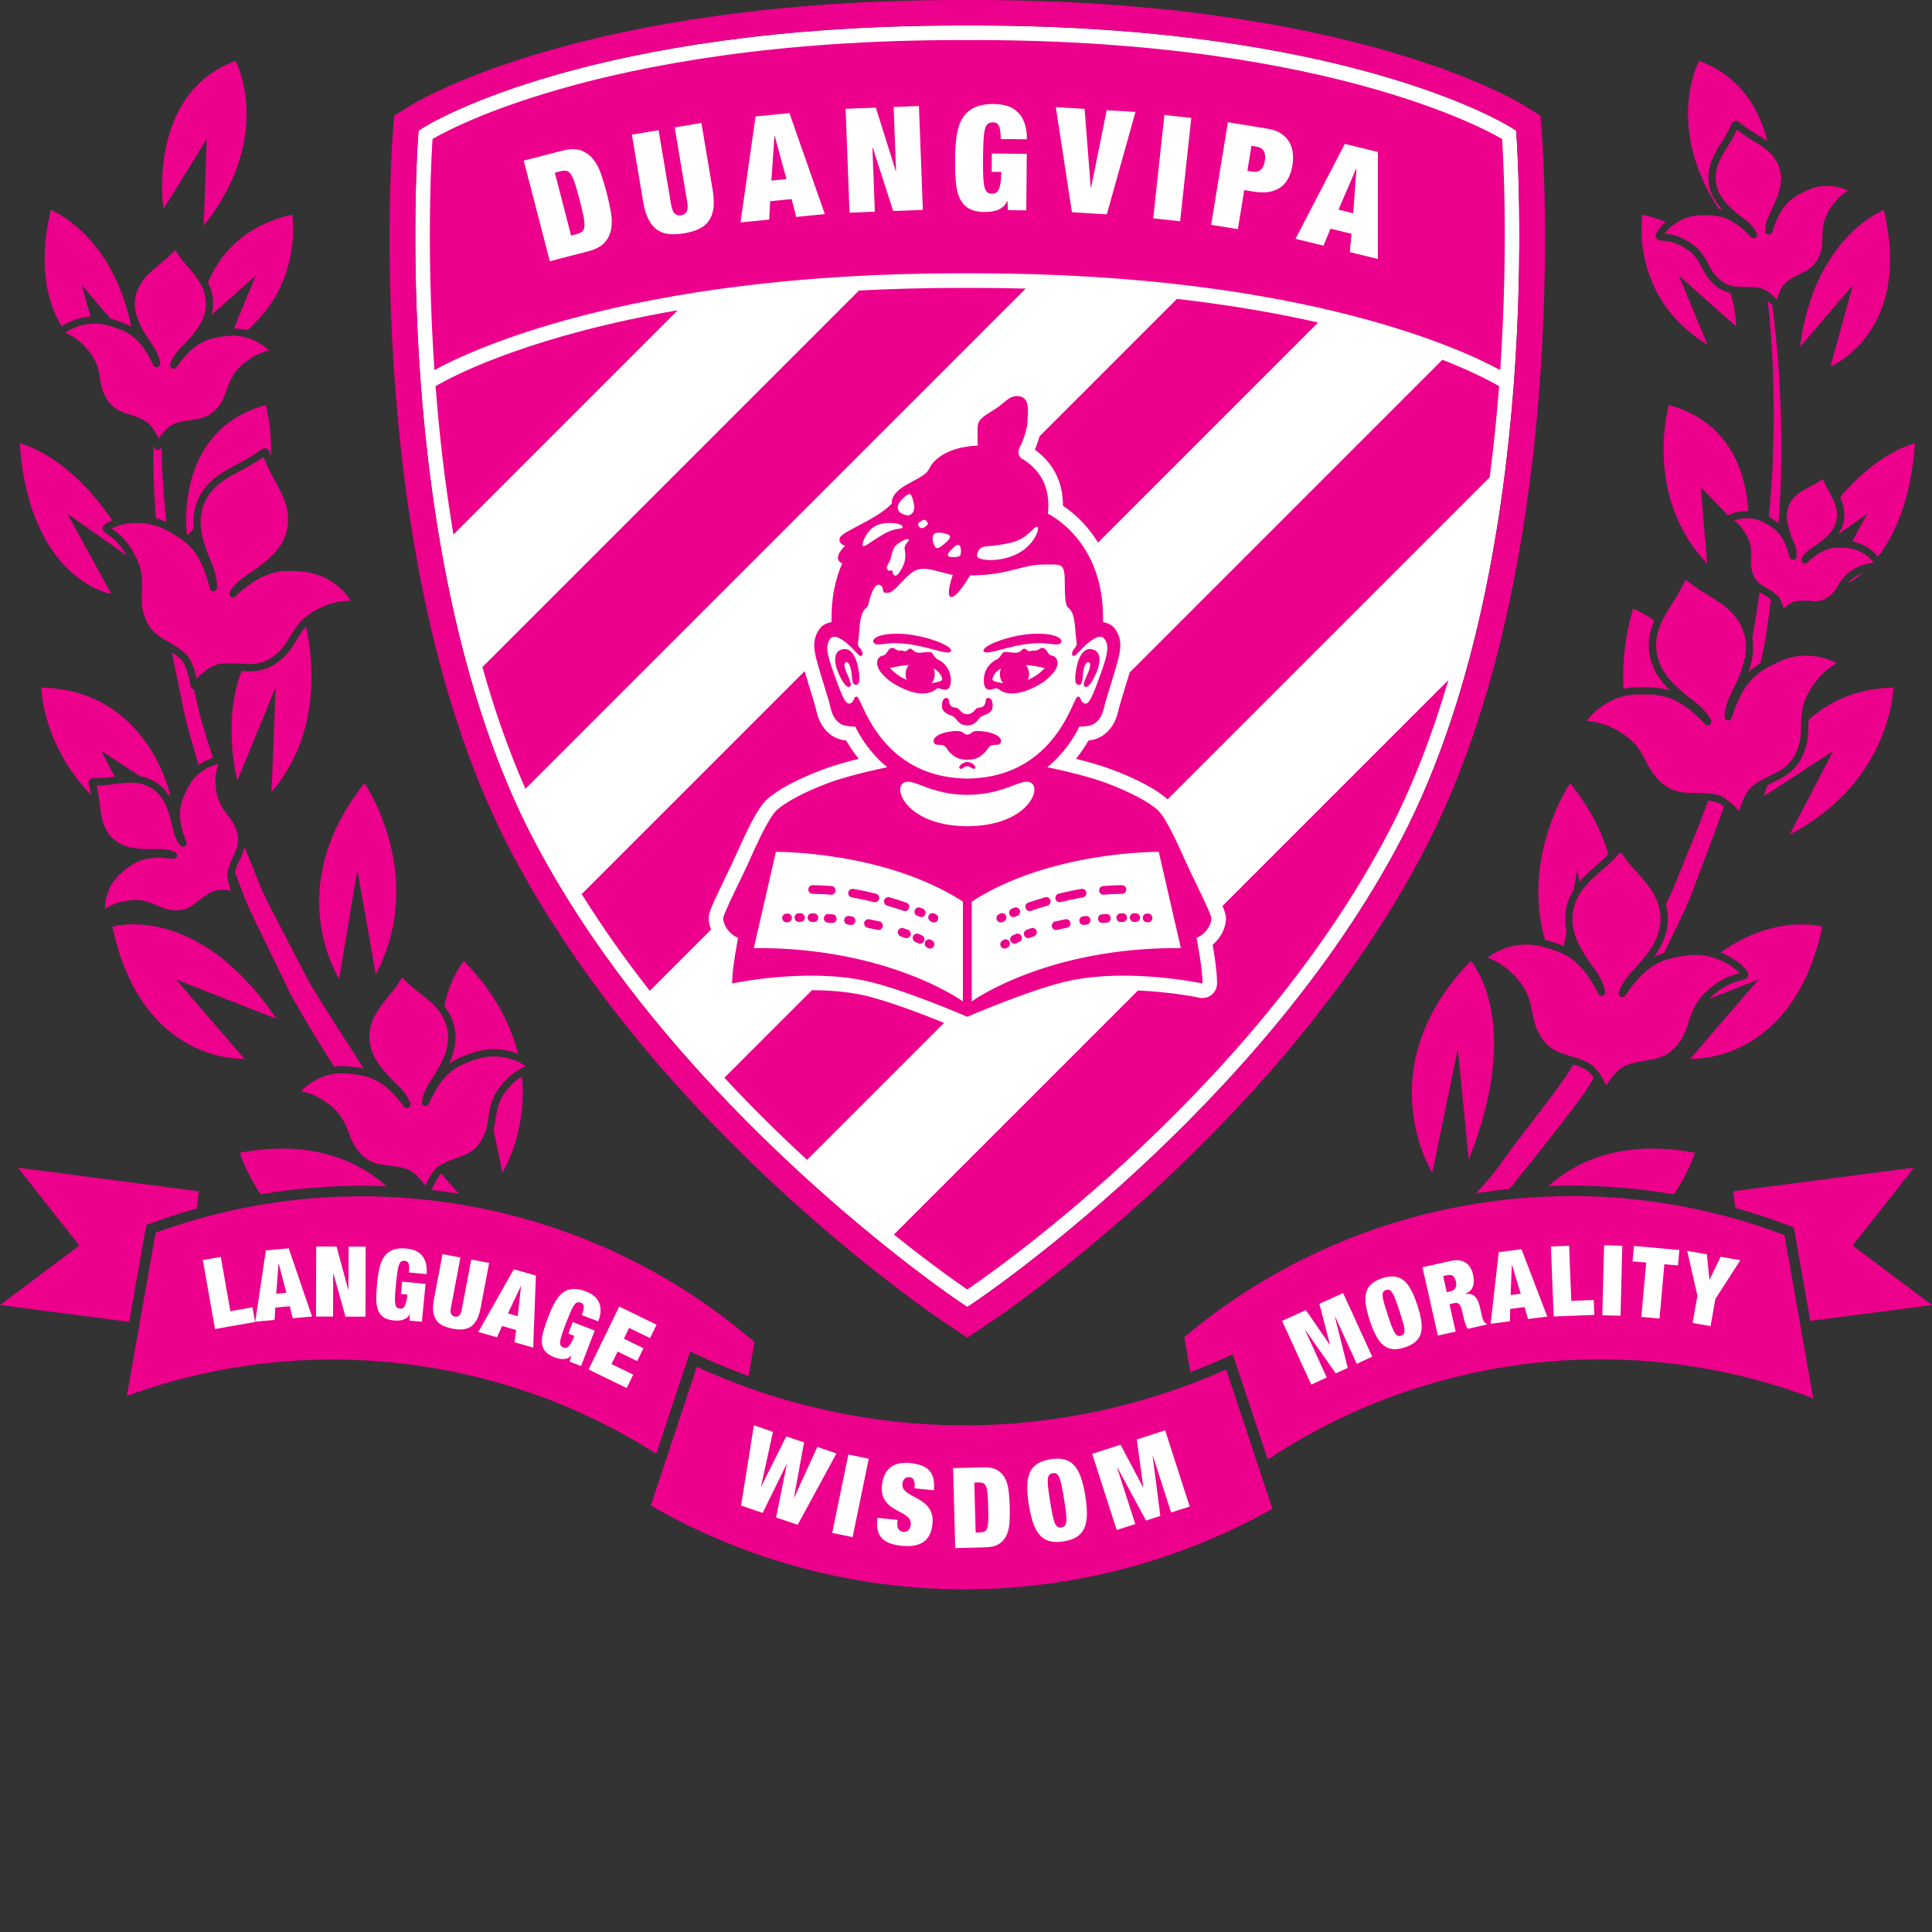 <?xml version="1.0" encoding="utf-8"?>
<!-- Generator: Adobe Illustrator 16.0.3, SVG Export Plug-In . SVG Version: 6.00 Build 0)  -->
<!DOCTYPE svg PUBLIC "-//W3C//DTD SVG 1.1//EN" "http://www.w3.org/Graphics/SVG/1.1/DTD/svg11.dtd">
<svg version="1.1" id="Layer_1" xmlns="http://www.w3.org/2000/svg" xmlns:xlink="http://www.w3.org/1999/xlink" x="0px" y="0px"
	 width="140px" height="140px" viewBox="0 0 140 140" enable-background="new 0 0 140 140" xml:space="preserve">
<rect x="0" y="0" width="140" height="140" fill="#333333" stroke="none"/>
<path fill="#FFFFFF" d="M109.898,9.998l-0.041-0.537l-0.456-0.283c-0.483-0.299-12.139-7.33-38.771-7.33h-1.073
	c-26.63,0-38.287,7.03-38.77,7.33l-0.457,0.283l-0.04,0.537c-0.006,0.076-0.552,7.746,0.194,17.759
	c0.691,9.27,2.663,22.52,8.134,33.005c10.248,19.643,30.684,33.42,30.889,33.557l0.585,0.391l0.585-0.391
	c0.206-0.137,20.642-13.914,30.889-33.557c5.472-10.485,7.443-23.736,8.135-33.005C110.449,17.744,109.903,10.074,109.898,9.998z"/>
<g>
	<g>
		<path fill="#ED008C" d="M76.522,67.393c0.022,0,0.047-0.002,0.069-0.008c0.239-0.057,0.486-0.108,0.73-0.156
			c0.167-0.032,0.276-0.196,0.244-0.367c-0.032-0.17-0.193-0.281-0.359-0.249c-0.252,0.05-0.505,0.104-0.752,0.16
			c-0.165,0.04-0.27,0.208-0.231,0.376C76.257,67.294,76.384,67.393,76.522,67.393z M74.608,66.02c0.031,0,0.065-0.005,0.097-0.016
			c0.398-0.136,0.802-0.264,1.201-0.38c0.162-0.047,0.257-0.221,0.211-0.388c-0.046-0.166-0.216-0.263-0.378-0.216
			c-0.409,0.119-0.823,0.25-1.229,0.389c-0.161,0.055-0.247,0.233-0.193,0.396C74.361,65.938,74.479,66.02,74.608,66.02z
			 M76.786,65.376c0.023,0,0.049-0.003,0.072-0.01c0.544-0.133,1.085-0.247,1.609-0.337c0.168-0.028,0.281-0.19,0.252-0.36
			c-0.027-0.17-0.186-0.285-0.353-0.258c-0.538,0.093-1.094,0.209-1.654,0.347c-0.163,0.041-0.266,0.211-0.226,0.379
			C76.522,65.28,76.647,65.376,76.786,65.376z M82.176,66.805l0.125,0.001c0.003,0,0.005,0,0.006,0c0.166,0,0.304-0.137,0.306-0.31
			c0.004-0.173-0.132-0.314-0.303-0.316l-0.129-0.003c0,0-0.001,0-0.002,0c-0.169,0-0.305,0.14-0.308,0.311
			C81.87,66.661,82.006,66.802,82.176,66.805z M74.503,67.982c0.034,0,0.067-0.005,0.101-0.018c0.102-0.035,0.208-0.072,0.316-0.109
			c0.16-0.054,0.248-0.23,0.196-0.395c-0.052-0.165-0.226-0.254-0.388-0.201c-0.113,0.038-0.223,0.076-0.327,0.114
			c-0.161,0.058-0.243,0.236-0.188,0.399C74.258,67.902,74.376,67.982,74.503,67.982z M78.476,66.404
			c-0.167,0.021-0.287,0.179-0.263,0.352c0.02,0.157,0.15,0.271,0.303,0.271c0.014,0,0.027-0.001,0.04-0.003l0.195-0.026
			c0.168-0.021,0.287-0.178,0.267-0.349c-0.021-0.173-0.177-0.294-0.342-0.272C78.607,66.386,78.542,66.395,78.476,66.404z
			 M79.953,64.833c0.008,0,0.018,0,0.027,0c0.453-0.04,0.899-0.063,1.33-0.063c0.168-0.001,0.306-0.141,0.305-0.314
			c0-0.173-0.138-0.313-0.306-0.313c-0.001,0-0.001,0-0.002,0c-0.445,0.001-0.911,0.024-1.382,0.065
			c-0.168,0.015-0.293,0.167-0.277,0.34C79.661,64.71,79.795,64.833,79.953,64.833z M73.429,66.455c0.037,0,0.075-0.007,0.11-0.021
			c0.061-0.024,0.122-0.049,0.186-0.073c0.159-0.062,0.239-0.243,0.179-0.404c-0.059-0.162-0.235-0.243-0.396-0.182
			c-0.064,0.025-0.129,0.05-0.189,0.074c-0.158,0.063-0.238,0.244-0.175,0.405C73.19,66.379,73.307,66.455,73.429,66.455z
			 M81.353,66.182L81.2,66.185c-0.171,0.005-0.306,0.148-0.301,0.321c0.004,0.171,0.141,0.306,0.307,0.306c0.003,0,0.006,0,0.008,0
			l0.151-0.003c0.17-0.004,0.304-0.146,0.301-0.32C81.663,66.316,81.522,66.174,81.353,66.182z M79.874,66.881
			c0.009,0,0.017,0,0.024,0c0.101-0.008,0.201-0.016,0.305-0.022c0.169-0.011,0.296-0.16,0.285-0.333s-0.158-0.305-0.326-0.293
			c-0.104,0.008-0.207,0.016-0.31,0.022c-0.17,0.014-0.297,0.164-0.283,0.338C79.582,66.757,79.716,66.881,79.874,66.881z
			 M73.627,67.676c-0.086,0.037-0.168,0.071-0.244,0.105c-0.154,0.069-0.226,0.255-0.156,0.413c0.051,0.117,0.162,0.188,0.28,0.188
			c0.04,0,0.083-0.009,0.124-0.026c0.071-0.032,0.148-0.065,0.23-0.102c0.158-0.066,0.231-0.25,0.166-0.409
			C73.964,67.686,73.783,67.609,73.627,67.676z M60.867,47.115c-0.47,0.222-0.391,0.927-0.183,1.476
			c0.214,0.56,0.588,1.241,0.836,1.188c0.247-0.052,0.091-0.418-0.014-0.666c-0.104-0.249-0.496-1.006-0.222-1.11
			c0.275-0.104,0.405,0.483,0.445,1.005c0.039,0.523,0.144,0.692,0.404,0.588c0.271-0.108,0.092-1.071,0-1.437
			C62.042,47.794,61.701,46.722,60.867,47.115z M75.342,46.606c0.803,0,1.346,0.217,1.526-0.02c0.195-0.255-0.235-0.667-1.684-0.667
			c-1.842,0-4.138,0.896-3.899,1.273C71.522,47.565,73.343,46.606,75.342,46.606z M15.07,20.469
			c0.159,0.317,0.279,0.661,0.337,1.051c0.07,0.463,0.035,0.89-0.068,1.289l3.199-2.844l-1.594,3.839
			c0.346,0.006,0.665,0.056,0.959,0.131c4.083-3.498,3.273-8.384,3.273-8.384C17.548,16.372,15.858,18.569,15.07,20.469z
			 M76.15,47.494c-0.065-0.013-0.195-0.144-0.3-0.326c-0.105-0.183-0.313-0.288-0.471-0.17c-0.156,0.117-0.34,0.17-0.47,0.144
			c-0.132-0.026-0.235,0.104-0.392,0.026c-0.156-0.079-0.248-0.235-0.392-0.131s-0.195,0.235-0.483,0.261
			c-0.287,0.026-0.862-0.143-0.979,0.014c-0.117,0.156-0.273,0.417-0.444,0.483c-0.169,0.065-0.927,0.496-0.927,1.488
			s0.607,0.646,0.855,0.594s0.333,0.372,1.182,0.372s1.619-0.444,2.024-0.666c0.404-0.222,1.278-0.927,1.278-1.515
			C76.633,47.533,76.216,47.507,76.15,47.494z M72.063,49.368c-0.058-0.018-0.116-0.064-0.128-0.093
			c-0.008-0.018-0.04-0.055,0.005-0.182c0.064-0.186,0.225-0.453,0.597-0.653c-0.053,0.127-0.082,0.266-0.082,0.412
			c0,0.247,0.086,0.472,0.227,0.653C72.482,49.477,72.277,49.437,72.063,49.368z M74.486,49.27c0.055-0.128,0.084-0.27,0.084-0.417
			c0-0.253-0.09-0.483-0.235-0.667c0.392,0.031,0.844,0.1,1.371,0.222C75.706,48.408,75.267,48.933,74.486,49.27z M17.311,33.573
			l0.405-0.214c0.519-0.281,1.208-0.761,1.252-0.795c0.029-0.038,0.121-0.078,0.218-0.078c0.187,0,0.34,0.139,0.35,0.316
			c0.006,0.012,0.043,0.103,0.098,0.232c0.069-2.146-0.375-3.685-0.375-3.685c-6.278,1.714-5.827,8.39-5.728,9.357
			c0.025,0.019,0.05,0.039,0.075,0.058l0.439-0.456c-0.087-0.828,0.018-1.674,0.503-2.502
			C15.208,34.679,16.229,34.142,17.311,33.573z M72.636,68.156c-0.145,0.088-0.192,0.281-0.106,0.43
			c0.058,0.099,0.159,0.154,0.265,0.154c0.052,0,0.106-0.015,0.155-0.045c0.003-0.001,0.026-0.015,0.069-0.04
			c0.149-0.082,0.205-0.272,0.125-0.424c-0.083-0.153-0.269-0.209-0.417-0.126C72.666,68.138,72.636,68.156,72.636,68.156z
			 M72.513,66.847c0.043,0,0.087-0.01,0.128-0.03c0.003,0,0.037-0.017,0.103-0.046c0.154-0.07,0.226-0.256,0.156-0.413
			c-0.069-0.158-0.251-0.23-0.407-0.159c-0.071,0.032-0.109,0.051-0.109,0.051c-0.154,0.072-0.221,0.259-0.149,0.415
			C72.285,66.778,72.396,66.847,72.513,66.847z M14.985,10.063l-0.228,6.3c5.19-6.561,2.313-11.958,2.313-11.958
			c-6.503,2.435-5.226,10.739-5.226,10.739L14.985,10.063z M8.067,43.046l-3.18-5.811l4.312,3.031
			c-0.432-0.751-0.894-1.161-1.267-1.435l-0.107-0.075c-0.232-0.16-0.4-0.276-0.398-0.486c0.01-0.198,0.293-0.4,0.702-0.564
			c-3.298-4.867-6.7-5.582-6.7-5.582C2.124,42.077,8.067,43.046,8.067,43.046z M6.554,22.941l-0.626-2.279l2.081,2.433
			c0.051,0.015,0.104,0.021,0.156,0.038l0.108,0.034c0.392,0.125,0.813,0.267,1.243,0.519c-1.377-6.756-5.832-8.475-5.832-8.475
			c-0.952,3.991-0.264,6.686,0.781,8.447C4.88,23.361,5.626,23.008,6.554,22.941z M11.021,24.968l0.086,0.126
			c0.386,0.587,0.481,1.074,0.5,1.209c0.019,0.13-0.06,0.256-0.186,0.293c-0.125,0.036-0.259-0.021-0.314-0.141
			c-0.257-0.56-0.528-1.017-0.829-1.397c-0.728-0.931-1.459-1.164-2.167-1.39l-0.11-0.036c-0.374-0.122-0.759-0.184-1.145-0.184
			c-1.015,0-1.795,0.416-2.129,0.664l0.08,0.034c0.438,0.197,1.091,0.561,1.751,1.452c0.491,0.656,0.599,1.298,0.693,1.864
			c0.063,0.373,0.122,0.724,0.278,1.066c0.49,1.069,1.132,1.276,1.875,1.516c0.392,0.127,0.798,0.258,1.204,0.519
			c0.373,0.241,0.693,0.82,0.882,1.23c0.258-0.37,0.675-0.887,1.079-1.058c0.447-0.188,0.87-0.246,1.279-0.303
			c0.773-0.107,1.441-0.2,2.11-1.167c0.213-0.31,0.333-0.647,0.459-1.003c0.191-0.541,0.407-1.154,1.003-1.715
			c0.811-0.766,1.518-1.008,1.978-1.125l0.087-0.021c-0.348-0.369-1.3-1.079-2.613-1.079c-0.175,0-0.352,0.013-0.527,0.038
			l-0.114,0.015c-0.737,0.099-1.5,0.202-2.38,0.992c-0.362,0.324-0.708,0.727-1.057,1.233c-0.047,0.069-0.125,0.111-0.209,0.114
			c-0.081-0.002-0.164-0.036-0.215-0.102c-0.226-0.291,0.513-1.197,0.659-1.351l0.117-0.119c0.054-0.054,0.108-0.109,0.163-0.167
			c0.915-0.949,1.789-1.99,1.579-3.379c-0.14-0.934-0.691-1.58-1.329-2.328l-0.247-0.292c-0.203-0.242-0.465-0.609-0.628-0.854
			c-0.2,0.208-0.509,0.518-0.762,0.732l-0.291,0.242c-0.759,0.627-1.415,1.168-1.714,2.065c-0.449,1.334,0.231,2.51,0.967,3.601
			C10.93,24.838,10.976,24.903,11.021,24.968z M78.057,49.596c0.262,0.104,0.365-0.065,0.405-0.588
			c0.039-0.522,0.17-1.11,0.444-1.005c0.273,0.104-0.117,0.862-0.224,1.11c-0.104,0.248-0.261,0.614-0.012,0.666
			c0.248,0.053,0.621-0.628,0.835-1.188c0.21-0.549,0.288-1.254-0.182-1.476c-0.834-0.393-1.176,0.68-1.268,1.045
			C77.966,48.525,77.786,49.488,78.057,49.596z M127.575,48.05c0.036-0.176,0.072-0.354,0.107-0.529
			c0.313-1.34,0.464-2.686,0.634-3.999c0.003-0.024,0.007-0.049,0.01-0.074c-0.181-0.153-0.374-0.275-0.579-0.394
			c-0.078-0.044-0.158-0.092-0.238-0.141c-0.025,0.165-0.051,0.33-0.074,0.496c-0.14,0.913-0.271,1.842-0.453,2.773
			c0.153,0.874-0.001,1.726-0.295,2.551C126.979,48.448,127.278,48.23,127.575,48.05z M129.244,44.096
			c0.245-0.22,0.584-0.473,0.881-0.531c0.3-0.058,0.649-0.049,0.981-0.025c0.136,0.009,0.27,0.019,0.404,0.019c0,0,0,0,0.001,0
			c0.355,0,0.75-0.063,1.232-0.518c0.193-0.183,0.327-0.401,0.468-0.633c0.223-0.366,0.476-0.78,1.004-1.101
			c0.674-0.413,1.208-0.497,1.564-0.517c-0.268-0.375-0.939-1.018-1.974-1.086l-0.083-0.006c-0.156-0.011-0.316-0.023-0.483-0.023
			c-0.326,0-0.772,0.042-1.333,0.364c-0.306,0.174-0.609,0.408-0.932,0.715c-0.065,0.063-0.159,0.087-0.247,0.064
			c-0.088-0.022-0.158-0.088-0.187-0.175c-0.104-0.324,0.705-0.918,0.714-0.924c0.087-0.056,0.165-0.108,0.246-0.164
			c0.785-0.531,1.555-1.132,1.611-2.128c0.041-0.67-0.25-1.207-0.588-1.829l-0.137-0.253c-0.096-0.18-0.209-0.436-0.291-0.634
			c-0.174,0.117-0.4,0.261-0.591,0.365l-0.247,0.13c-0.629,0.33-1.173,0.614-1.516,1.196c-0.505,0.86-0.2,1.788,0.154,2.665
			c0.022,0.059,0.045,0.111,0.066,0.162l0.046,0.11c0.195,0.496,0.188,0.872,0.18,0.976c-0.009,0.13-0.113,0.237-0.243,0.247
			c-0.128,0.01-0.248-0.075-0.277-0.204c-0.098-0.436-0.222-0.799-0.378-1.113c-0.372-0.758-0.852-1.032-1.317-1.296l-0.071-0.041
			c-0.407-0.235-0.852-0.354-1.321-0.354c-0.388,0-0.711,0.083-0.92,0.16c0.289,0.22,0.683,0.589,1.008,1.297
			c0.258,0.559,0.238,1.044,0.221,1.473c-0.011,0.271-0.021,0.528,0.037,0.788c0.184,0.812,0.579,1.039,1.082,1.326
			c0.266,0.152,0.541,0.31,0.8,0.565C129.024,43.377,129.164,43.776,129.244,44.096z M132.051,67.154c0,0-3.319-1.009-7.375,1.868
			c0.962,0.372,1.643,0.952,1.891,1.299c0.077,0.106,0.157,0.248,0.106,0.4c-0.054,0.197-0.262,0.251-0.525,0.319l-0.151,0.04
			c-0.536,0.15-1.263,0.434-2.117,1.285c-0.002,0.002-0.003,0.003-0.005,0.006l3.56-1.396l-4.959,5.75
			C122.475,76.727,129.901,77.197,132.051,67.154z M128.886,26.686c-0.134-1.759-0.287-3.286-0.459-4.533
			c-0.001-0.008-0.002-0.016-0.003-0.024c-0.09-0.098-0.202-0.212-0.324-0.323c0.015,0.131,0.028,0.264,0.042,0.402
			c0.136,1.247,0.245,2.774,0.329,4.527c0.044,1.758,0.114,3.737,0.004,5.906c-0.003,1.522-0.144,3.135-0.298,4.816l0.06,0.034
			c0.209,0.119,0.429,0.253,0.646,0.422c0.117-1.857,0.229-3.626,0.186-5.289C129.113,30.438,128.982,28.449,128.886,26.686z
			 M83.101,66.828l0.086,0.004c0.006,0,0.01,0,0.015,0c0.163,0,0.299-0.13,0.308-0.298c0.006-0.173-0.125-0.319-0.294-0.328
			l-0.089-0.003c-0.173-0.01-0.312,0.127-0.319,0.3C82.801,66.675,82.932,66.821,83.101,66.828z M133.924,42.287
			c0.327-0.201,0.678-0.453,1.037-0.769c-0.146,0.061-0.3,0.136-0.471,0.24C134.237,41.911,134.067,42.093,133.924,42.287z
			 M120.588,69.047c0.163-0.336,0.324-0.667,0.487-1.004c0.634-1.31,1.303-2.608,1.771-4.007c0.703-1.865,1.446-3.712,2.072-5.588
			c-0.201-0.158-0.404-0.29-0.579-0.335c-0.189-0.05-0.376-0.078-0.562-0.098c-0.654,1.83-1.425,3.627-2.153,5.441
			c-0.261,0.714-0.578,1.399-0.915,2.073c0.033,0.119,0.065,0.239,0.087,0.366c0.243,1.363-0.236,2.47-0.952,3.455
			C120.101,69.217,120.347,69.125,120.588,69.047z M121.294,86.547c1.107-1.628,1.518-3.015,1.518-3.015
			c-5.396-1.018-8.747,0.742-10.621,2.418c0.565-0.021,1.132-0.037,1.699-0.037C116.388,85.913,118.859,86.131,121.294,86.547z
			 M116.085,72.159c-0.115,0.011-0.216-0.047-0.265-0.146c-0.334-0.684-0.683-1.237-1.063-1.69c-0.93-1.125-1.839-1.39-2.719-1.646
			l-0.129-0.037c-0.428-0.129-0.866-0.193-1.304-0.193c-1.394,0-2.432,0.636-2.801,0.953c0.018,0.008,0.035,0.015,0.052,0.021
			l0.138,0.055c0.531,0.223,1.33,0.64,2.155,1.697c0.61,0.774,0.755,1.513,0.895,2.228c0.089,0.453,0.173,0.883,0.377,1.302
			c0.643,1.309,1.442,1.545,2.368,1.817c0.479,0.142,0.974,0.287,1.472,0.59c0.478,0.292,0.902,1.05,1.135,1.537
			c0.291-0.456,0.806-1.156,1.313-1.387c0.532-0.239,1.042-0.324,1.534-0.405c0.952-0.159,1.774-0.296,2.574-1.517
			c0.255-0.391,0.391-0.807,0.533-1.248c0.224-0.691,0.455-1.405,1.156-2.099c0.952-0.947,1.796-1.265,2.348-1.42l0.161-0.042
			l0.035-0.01c-0.371-0.407-1.549-1.322-3.209-1.322c-0.254,0-0.513,0.022-0.767,0.064l-0.136,0.023
			c-0.904,0.146-1.84,0.295-2.901,1.299c-0.435,0.41-0.846,0.915-1.257,1.547c-0.054,0.08-0.146,0.12-0.239,0.119
			c-0.096-0.006-0.18-0.063-0.222-0.15c-0.111-0.236,0.342-1.035,0.793-1.539c0.113-0.121,0.221-0.236,0.335-0.361
			c1.093-1.194,2.134-2.503,1.829-4.213c-0.203-1.152-0.899-1.928-1.705-2.825l-0.311-0.347c-0.279-0.317-0.636-0.794-0.831-1.074
			c-0.225,0.25-0.623,0.671-0.951,0.964l-0.345,0.303c-0.911,0.794-1.699,1.479-2.045,2.601c-0.509,1.663,0.364,3.088,1.303,4.405
			c0.059,0.086,0.116,0.164,0.174,0.242l0.111,0.154c0.498,0.716,0.671,1.412,0.635,1.553
			C116.286,72.069,116.194,72.148,116.085,72.159z M103.787,84.989l1.85-8.981l0.792,8.024c4.047-10.192,0.143-14.396,0.143-14.396
			C99.029,77.398,103.787,84.989,103.787,84.989z M110.064,85.303c1.544-1.925,3.181-3.959,4.777-6.141
			c0.211-0.351,0.43-0.703,0.646-1.054c-0.158-0.235-0.331-0.445-0.5-0.548c-0.316-0.191-0.645-0.315-0.971-0.42
			c-0.187,0.296-0.378,0.591-0.561,0.885c-1.517,2.167-3.15,4.123-4.567,6.099c-0.592,0.865-1.257,1.621-1.921,2.342
			c0.799-0.126,1.602-0.231,2.409-0.313C109.611,85.879,109.843,85.6,110.064,85.303z M126.582,37.026
			c0.035,0,0.069,0.005,0.104,0.007c-0.135-2.374-1.076-6.406-5.752-7.684c0,0-1.907,6.566,2.772,11.496l-0.462-5.55l1.974,2.05
			C125.552,37.145,126.136,37.026,126.582,37.026z M123.732,24.98l-2.08-5.015l4.154,3.696c0,0,0.018-1.058-0.409-2.424
			c-0.466-0.103-0.938-0.338-1.438-0.875c-0.283-0.306-0.461-0.643-0.631-0.968c-0.242-0.46-0.471-0.894-0.991-1.26
			c-0.735-0.521-1.307-0.639-1.72-0.683l-0.098-0.009c-0.227-0.019-0.405-0.034-0.501-0.199c-0.087-0.165-0.009-0.334,0.079-0.48
			c0.115-0.191,0.321-0.438,0.595-0.683c-0.509-0.21-1.065-0.39-1.68-0.529C119.014,15.551,118.023,21.513,123.732,24.98z
			 M118.755,49.789l0.384-0.001c0.344,0,0.701,0.015,1.075,0.07l-0.003-0.064l0.028,0.068c0.255,0.039,0.516,0.092,0.79,0.184
			c-0.871-0.86-1.563-1.909-1.551-3.313c0.007-0.654,0.163-1.227,0.396-1.764c-0.454-0.321-0.957-0.615-1.527-0.865
			c0,0-0.881,2.563-0.7,5.807C117.993,49.835,118.361,49.789,118.755,49.789z M115.192,52.269c0.636,0.072,1.5,0.254,2.59,1.032
			c0.813,0.575,1.166,1.25,1.508,1.902c0.22,0.418,0.426,0.814,0.748,1.163c1.002,1.088,1.877,1.088,2.721,1.088h0.226
			c0.487,0,0.968,0.011,1.49,0.149c0.558,0.146,1.188,0.762,1.553,1.171c0.15-0.529,0.451-1.364,0.877-1.733
			c0.449-0.388,0.921-0.617,1.378-0.839c0.881-0.428,1.643-0.799,2.068-2.22c0.136-0.455,0.146-0.901,0.159-1.373
			c0.019-0.737,0.036-1.499,0.518-2.374c0.649-1.197,1.38-1.75,1.873-2.06l0.141-0.085c0.013-0.008,0.027-0.016,0.041-0.025
			c-0.333-0.202-1.14-0.554-2.206-0.554c-0.711,0-1.396,0.16-2.036,0.475l-0.126,0.061c-0.84,0.404-1.707,0.822-2.45,2.105
			c-0.309,0.533-0.563,1.145-0.778,1.872c-0.029,0.099-0.112,0.171-0.215,0.186c-0.106,0.015-0.204-0.032-0.259-0.118
			c-0.104-0.162-0.002-0.942,0.353-1.69l0.22-0.447c0.721-1.479,1.356-3.055,0.563-4.636c-0.531-1.063-1.435-1.617-2.48-2.258
			l-0.401-0.249c-0.361-0.227-0.851-0.593-1.122-0.811c-0.146,0.307-0.415,0.84-0.649,1.219l-0.253,0.401
			c-0.656,1.034-1.223,1.926-1.235,3.117c-0.015,1.771,1.248,2.906,2.544,3.918c0.079,0.064,0.155,0.122,0.229,0.178l0.162,0.124
			c0.669,0.536,0.962,1.063,1.036,1.212c0.058,0.118,0.022,0.263-0.086,0.337s-0.253,0.061-0.342-0.036
			c-0.521-0.565-1.02-1.003-1.523-1.34c-1.123-0.754-2.007-0.816-2.888-0.816l-0.374,0.002c-2.091,0-3.43,1.384-3.782,1.934
			c0.018,0.001,0.036,0.003,0.054,0.005L115.192,52.269z M111.957,68.11c0.034,0.01,0.068,0.013,0.103,0.023l0.127,0.038
			c0.36,0.104,0.741,0.222,1.132,0.395l0.195-1.106c-0.138-0.631-0.145-1.299,0.072-2.007c0.113-0.366,0.271-0.688,0.455-0.982
			l0.254-1.439l0.147,0.884c0.395-0.474,0.862-0.884,1.347-1.306l0.341-0.298c0.135-0.122,0.283-0.267,0.424-0.409
			c-0.478-1.608-1.336-3.348-2.776-5.15C113.777,56.752,110.204,61.977,111.957,68.11z M52.594,63.516
			c0.261-0.54,0.507-1.051,0.673-1.418l0.095-0.212c0.798-1.776,1.513-3.299,2.202-3.944c0.737-0.692,2.215-1.485,4.052-2.177
			c0.787-0.296,1.765-0.569,2.605-0.779c-0.406-0.505-0.703-0.973-0.9-1.32c-0.144-0.02-0.295-0.049-0.44-0.089
			c-0.834-0.231-1.472-0.977-1.706-1.994c-0.106-0.462-0.354-1.259-0.536-1.842c-0.106-0.341-0.195-0.627-0.237-0.781
			c-0.022-0.081-0.049-0.173-0.079-0.274c-0.004-0.016-0.01-0.035-0.015-0.052L42.153,64.79c1.536,2.458,3.201,4.8,4.934,7.008
			l4.442-4.442c-0.108-0.272-0.177-0.545-0.177-0.79C51.353,66.153,51.526,65.725,52.594,63.516z M130.438,25.133l3.825-4.471
			l-1.622,5.904c0,0,5.98-2.485,3.865-11.355C136.507,15.211,131.428,17.17,130.438,25.133z M133.337,36.026
			c0.198,0.438,0.336,0.893,0.304,1.433c-0.029,0.495-0.199,0.903-0.44,1.256l2.103-1.479l-1.092,1.998
			c0.895,0.167,1.524,0.681,1.869,1.094c1.26-1.616,2.401-4.172,2.684-8.202C138.764,32.125,136.182,32.669,133.337,36.026z
			 M131.037,52.622c-0.013,0.486-0.024,0.989-0.181,1.512c-0.493,1.643-1.435,2.101-2.344,2.543
			c-0.15,0.073-0.303,0.149-0.454,0.229c-0.155,0.475-0.217,0.773-0.217,0.773l5-3.258l-3.16,6.058
			c7.423-3.863,7.514-10.656,7.514-10.656c-2.762,0.063-4.737,1.072-6.143,2.347C131.045,52.32,131.041,52.47,131.037,52.622z
			 M120.671,16.926c0.444,0.048,1.127,0.18,1.971,0.777c0.624,0.438,0.905,0.974,1.153,1.446c0.162,0.309,0.316,0.6,0.552,0.854
			c0.677,0.729,1.232,0.786,1.942,0.786l0.262,0c0.318,0,0.691,0.008,1.084,0.111c0.396,0.103,0.831,0.501,1.118,0.808
			c0.121-0.402,0.337-0.954,0.638-1.219c0.342-0.296,0.698-0.471,1.043-0.639c0.646-0.316,1.203-0.588,1.51-1.626
			c0.1-0.332,0.106-0.661,0.114-1.009c0.012-0.533,0.025-1.138,0.391-1.809c0.493-0.914,1.047-1.332,1.422-1.567l0.04-0.024
			c-0.283-0.146-0.831-0.346-1.514-0.346c-0.525,0-1.03,0.118-1.502,0.352l-0.095,0.046c-0.618,0.3-1.257,0.609-1.801,1.554
			c-0.223,0.384-0.409,0.838-0.572,1.387c-0.027,0.098-0.11,0.17-0.211,0.186c-0.104,0.015-0.202-0.028-0.26-0.112
			c-0.113-0.167,0.009-0.815,0.253-1.334l0.165-0.336c0.528-1.095,0.995-2.259,0.412-3.411c-0.392-0.776-1.059-1.184-1.832-1.656
			l-0.307-0.188c-0.245-0.153-0.567-0.39-0.78-0.555c-0.114,0.239-0.295,0.589-0.451,0.844l-0.181,0.289
			c-0.487,0.771-0.907,1.438-0.914,2.313c-0.008,1.298,0.928,2.13,1.885,2.872c0.058,0.047,0.113,0.088,0.167,0.129l0.127,0.097
			c0.514,0.407,0.738,0.813,0.796,0.928c0.058,0.118,0.021,0.262-0.086,0.336c-0.108,0.074-0.253,0.06-0.343-0.037
			c-0.385-0.415-0.753-0.738-1.13-0.987c-0.821-0.549-1.487-0.595-2.1-0.595l-0.307,0.002c-1.437,0.001-2.388,0.885-2.711,1.332
			L120.671,16.926z M124.802,15.184c-0.578-0.616-1.013-1.363-1.009-2.342c0.008-1.027,0.488-1.787,0.996-2.591l0.178-0.285
			c0.224-0.364,0.489-0.921,0.518-0.992c0.035-0.122,0.167-0.219,0.316-0.219c0.074,0,0.176,0.047,0.235,0.105
			c-0.006-0.006-0.008-0.01-0.008-0.01c0.051,0.047,0.535,0.428,0.899,0.655l0.301,0.185c0.289,0.177,0.573,0.351,0.84,0.543
			c-0.563-2.26-1.903-4.688-4.949-5.83c0,0-2.522,4.734,1.422,10.724C124.627,15.145,124.713,15.161,124.802,15.184z M6.822,56.396
			c-0.019-0.006,0.01-0.006,0.042-0.006c0.225,0,0.679-0.014,1.007-0.051l0.327-0.042c0.042-0.005,0.081-0.009,0.121-0.015
			l-0.971-1.861l2.797,1.823c0.269,0.047,0.521,0.122,0.767,0.233c0.576,0.261,0.979,0.646,1.276,1.098l0.159,0.104
			c0,0-1.572-7.68-9.353-7.856c0,0,0.056,4.138,3.61,7.792c-0.065-0.368-0.158-0.751-0.17-0.795
			c-0.034-0.069-0.025-0.186,0.036-0.281C6.545,56.423,6.683,56.36,6.822,56.396z M88.838,66.565c0,0.603-0.335,1.365-0.965,1.903
			c0.139,0.801,0.333,2.064,0.318,2.819c-0.007,0.314-0.153,0.61-0.4,0.805c-0.188,0.149-0.42,0.229-0.655,0.229
			c-0.073,0-0.147-0.008-0.221-0.023c-0.023-0.005-1.988-0.421-4.454-0.522L64.775,89.461c3.203,2.565,5.32,3.979,5.32,3.979
			s20.299-13.537,30.539-33.166c1.79-3.431,3.201-7.165,4.321-10.993L88.589,65.647C88.788,66.126,88.838,66.35,88.838,66.565z
			 M62.49,72.102c-1.068-0.229-2.298-0.345-3.655-0.348l-6.344,6.345c2.042,2.188,4.072,4.179,5.992,5.949l9.928-9.928
			C66.856,73.489,64.215,72.472,62.49,72.102z M104.521,26.069L81.853,48.737c-0.023,0.079-0.046,0.157-0.063,0.221
			c-0.043,0.157-0.133,0.445-0.24,0.788c-0.18,0.581-0.428,1.377-0.533,1.837c-0.235,1.018-0.874,1.763-1.705,1.994
			c-0.146,0.041-0.298,0.069-0.441,0.089c-0.197,0.346-0.495,0.815-0.9,1.32c0.841,0.21,1.818,0.482,2.606,0.779
			c1.822,0.687,3.289,1.473,4.03,2.16l23.343-23.342c0.294-2.275,0.519-4.493,0.681-6.601l-0.429-0.237
			C107.652,27.441,106.438,26.819,104.521,26.069z M91.347,12.312c0.152-0.125,0.254-0.344,0.306-0.656
			c0.099-0.604-0.103-0.947-0.603-1.028l-0.364-0.06l-0.295,1.812l0.364,0.06C90.997,12.479,91.195,12.437,91.347,12.312z
			 M98.296,12.217l-0.021-0.005l-1.283,2.978l1.066,0.261L98.296,12.217z M26.191,85.927c0.611,0,1.22,0.016,1.829,0.041
			c-1.87-1.681-5.225-3.456-10.64-2.436c0,0,0.409,1.384,1.513,3.011C21.295,86.139,23.732,85.927,26.191,85.927z M67.463,68.105
			c-0.148-0.083-0.335-0.027-0.416,0.126c-0.081,0.151-0.026,0.342,0.123,0.424c0.044,0.025,0.068,0.039,0.07,0.04
			c0.05,0.03,0.104,0.045,0.157,0.045c0.104,0,0.206-0.056,0.264-0.154c0.085-0.148,0.038-0.342-0.107-0.43
			C67.554,68.156,67.524,68.138,67.463,68.105z M67.697,66.198c-0.155-0.071-0.336,0.001-0.405,0.159
			c-0.069,0.157,0.002,0.343,0.156,0.413c0.064,0.029,0.1,0.046,0.101,0.046c0.042,0.021,0.086,0.03,0.129,0.03
			c0.115,0,0.227-0.068,0.278-0.183c0.072-0.156,0.005-0.343-0.148-0.415C67.808,66.249,67.77,66.23,67.697,66.198z M79.567,39.318
			L95.516,23.37c-2.89-0.657-6.292-1.26-10.229-1.711l-9.957,9.957c-0.128,0.458-0.283,0.838-0.331,0.948
			c-0.004,0.008-0.007,0.016-0.011,0.023c1.342,0.955,2.049,2.366,2.037,4.061C77.685,37.083,78.72,37.931,79.567,39.318z
			 M34.149,76.326l0.107-0.036c0.091-0.033,0.184-0.059,0.276-0.086l0.02-0.196l0.037,0.18c0.392-0.107,0.794-0.164,1.2-0.164
			c0.661,0,1.262,0.15,1.75,0.345c-0.51-2.096-1.66-4.405-3.92-6.731c0,0-0.943,1.019-1.422,3.264
			c0.241,0.308,0.446,0.651,0.594,1.06c0.416,1.144,0.189,2.177-0.265,3.142C33.084,76.692,33.638,76.502,34.149,76.326z
			 M53.485,67.957c0,0-0.45,2.291-0.431,3.309c0,0,5.269-1.136,9.656-0.195c2.692,0.576,7.385,2.607,7.385,2.607
			s4.692-2.031,7.385-2.607c4.387-0.94,9.655,0.195,9.655,0.195c0.021-1.018-0.431-3.309-0.431-3.309
			c0.744-0.296,1.078-1.039,1.078-1.392s-1.294-2.86-1.822-4.035c-0.529-1.175-1.43-3.232-2.056-3.819
			c-0.628-0.587-2.038-1.332-3.702-1.959c-1.666-0.627-4.311-1.156-4.311-1.156c1.606-1.313,2.312-2.938,2.312-2.938
			s0.472,0,0.823-0.098c0.353-0.098,0.783-0.451,0.959-1.214c0.176-0.764,0.667-2.233,0.784-2.664
			c0.117-0.431,0.372-1.175,0.411-1.783c0.04-0.606-0.176-1.077-0.449-1.41c-0.275-0.333-0.805-0.412-0.805-0.412
			c0.158-5.941-3.996-7.848-3.996-7.848c0.235-2.001-0.648-3.289-1.946-4.033c-0.388-0.427-0.063-0.8,0.041-1.046
			c0.118-0.274,0.433-1.097,0.433-1.665s0.273-1.783-0.765-1.783c-0.627,0-0.842,0.49-1.703,1.019
			c-0.862,0.53-1.157,0.706-1.157,1.372s0.021,1.194,0.021,1.194c-2.234,0.098-3.193,1.058-3.448,1.547
			c-0.254,0.49-0.333,0.548-1.646,1.254c-1.313,0.705-1.137,1.41-1.137,1.41c-1.174,1.214-3.702,2.037-3.78,2.508
			c-0.079,0.469,0.411,0.528,0.411,0.528c-0.99,0.972-0.314,1.257-0.225,1.29c-0.485,1.104-0.814,2.502-0.768,4.253
			c0,0-0.529,0.078-0.804,0.412c-0.274,0.333-0.49,0.803-0.451,1.41c0.039,0.608,0.293,1.353,0.412,1.783
			c0.117,0.431,0.607,1.9,0.783,2.664c0.176,0.764,0.606,1.116,0.959,1.214c0.354,0.098,0.824,0.098,0.824,0.098
			s0.704,1.625,2.311,2.938c0,0-2.644,0.529-4.309,1.156s-3.076,1.372-3.702,1.959c-0.626,0.587-1.528,2.645-2.057,3.819
			c-0.529,1.175-1.822,3.683-1.822,4.035S52.741,67.661,53.485,67.957z M70.036,59.871c-4.191-0.048-5.298-2.588-4.614-3.106
			c0.686-0.519,1.793,0.816,4.674,0.835c2.88-0.019,3.989-1.354,4.673-0.835c0.684,0.518-0.422,3.058-4.613,3.106H70.036z
			 M83.968,61.728l1.602,6.974c-9.742-0.079-15.155,3.864-15.155,3.864v-7.234C76.117,61.648,83.968,61.728,83.968,61.728z
			 M71.142,39.666c0.242-0.125,0.921-0.059,2.137-0.346c1.213-0.288,1.598-1.162,1.859-1.149c0.261,0.013-0.099,1.058-0.975,1.685
			c-0.873,0.627-1.835,0.705-2.226,0.725c-0.392,0.02-1.227-0.033-1.142-0.379C70.843,40.01,70.929,39.774,71.142,39.666z
			 M69.522,39.515c0.13,0.098,0.151,0.631,0.045,0.757c-0.104,0.125-0.79,0.131-0.861,0.02c-0.072-0.111-0.006-0.216,0.248-0.483
			C69.236,39.513,69.392,39.417,69.522,39.515z M67.707,38.686c0.154-0.14,0.556-0.091,0.771-0.026
			c0.215,0.065,0.653,0.131,0.084,0.633c-0.568,0.503-0.757,0.601-0.915,0.092C67.492,38.875,67.636,38.751,67.707,38.686z
			 M66.643,37.831c0.184-0.131,0.39-0.271,0.536-0.026c0.085,0.144,0.059,0.215-0.078,0.319c-0.137,0.105-0.329,0.239-0.477,0.065
			C66.513,38.059,66.46,37.961,66.643,37.831z M65.2,36.375c0.157-0.215,0.575-0.594,0.711-0.575c0.149,0.021,0.228,0.32,0.3,0.653
			c0.072,0.333,0.027,0.601-0.104,0.732c-0.141,0.14-0.274,0.254-0.731,0.045C64.919,37.021,65.045,36.587,65.2,36.375z
			 M65.384,41.121c-0.235,0.431-0.393,0.653-0.563,0.575c-0.168-0.078-0.129-0.287-0.168-0.353c-0.04-0.065-0.236,0.118-0.366-0.091
			c-0.131-0.209,0.196-0.431,0.301-0.953s0.241-0.718,0.451-0.882c0.208-0.163,0.691-0.437,0.815-0.333
			c0.099,0.083-0.386,0.373-0.294,0.751C65.65,40.214,65.618,40.69,65.384,41.121z M63.529,38.066
			c0.694-0.319,1.866-0.144,1.879,0.104c0.013,0.249-0.431-0.026-1.423,0.562c-0.993,0.588-1.357,0.94-1.462,0.823
			C62.419,39.437,62.758,38.418,63.529,38.066z M62.105,50.484c-0.327,0-0.118,0.3-0.483,0.483c-0.366,0.183-0.68-0.731-1.228-2.247
			c-0.548-1.514-0.548-1.984-0.234-2.428c0.313-0.445,1.096,0.182,1.566,0.653c0.47,0.47,0.575,0.653,0.706,0.575
			c0.13-0.079,0.104-0.288-0.13-0.575c-0.235-0.288-0.105-0.209-0.026-1.358c0.078-1.149,0.313-1.358,0.444-1.489
			c0.065-0.065,0.144-0.091,0.206-0.307c0,0,0.317-1.508,0.773-1.416c0.457,0.091,0.091,0.588,0.549,0.588
			c0.457,0,0.73-0.444,1.383-1.084c0.654-0.64,1.02-0.823,2.129-0.536c1.11,0.287,1.28,0.327,1.28,0.327s-0.562,1.58-0.104,1.592
			c0.457,0.013,1.354-1.567,1.354-1.567c2.717,0,3.813-0.784,5.25-0.784s1.619-0.208,1.619,1.437c0,1.645,0.184,1.619,0.313,1.749
			c0.131,0.131,0.365,0.34,0.443,1.489c0.078,1.149,0.21,1.07-0.025,1.358c-0.234,0.287-0.262,0.496-0.131,0.575
			c0.131,0.078,0.234-0.104,0.705-0.575c0.471-0.471,1.254-1.098,1.567-0.653c0.313,0.444,0.313,0.914-0.235,2.428
			c-0.548,1.515-0.861,2.43-1.228,2.247c-0.365-0.183-0.156-0.483-0.482-0.483c-0.322,0-1.554,5.791-7.872,5.935h-0.238
			C63.658,56.274,62.427,50.484,62.105,50.484z M56.223,61.728c0,0,7.85-0.079,13.553,3.604v7.234c0,0-5.412-3.943-15.154-3.864
			L56.223,61.728z M66.563,67.676c-0.156-0.066-0.336,0.01-0.401,0.169c-0.064,0.159,0.009,0.343,0.166,0.409
			c0.083,0.036,0.16,0.069,0.231,0.102c0.041,0.018,0.083,0.026,0.123,0.026c0.118,0,0.231-0.07,0.281-0.188
			c0.068-0.158-0.002-0.344-0.157-0.413C66.731,67.747,66.651,67.713,66.563,67.676z M36.525,79.254
			c-0.444,0.625-0.526,1.207-0.614,1.822c-0.038,0.264-0.08,0.533-0.148,0.806l0.641,3.107c0,0,1.828-2.922,1.418-6.993
			C37.436,78.23,36.988,78.599,36.525,79.254z M68.483,95.857l1.611,1.074l1.611-1.074c0.854-0.571,21.039-14.182,31.504-34.24
			c10.688-20.487,8.625-50.488,8.532-51.755l-0.108-1.477l-1.259-0.779C109.874,7.295,97.782,0,70.631,0h-1.073
			c-27.15,0-39.243,7.295-39.743,7.606l-1.259,0.779l-0.108,1.477c-0.093,1.267-2.156,31.268,8.533,51.755
			C47.447,81.676,67.629,95.286,68.483,95.857z M30.292,9.998l0.04-0.537l0.457-0.283c0.483-0.299,12.139-7.33,38.77-7.33h1.073
			c26.632,0,38.287,7.03,38.771,7.33l0.456,0.283l0.041,0.537c0.005,0.076,0.551,7.746-0.194,17.759
			c-0.691,9.27-2.663,22.52-8.135,33.005C91.322,80.404,70.886,94.182,70.68,94.318l-0.585,0.391l-0.585-0.391
			c-0.205-0.137-20.641-13.914-30.889-33.557c-5.471-10.485-7.443-23.736-8.134-33.005C29.74,17.744,30.286,10.074,30.292,9.998z
			 M31.27,86.229c0.666,0.076,1.328,0.167,1.987,0.272c-0.432-0.47-0.863-0.95-1.277-1.469
			C31.693,85.299,31.413,85.882,31.27,86.229z M13.343,51.627c0.275,1.273,0.685,2.528,1.042,3.808
			c0.362-0.25,0.729-0.425,1.044-0.522c-0.366-1.188-0.77-2.359-1.055-3.546c-0.108-0.478-0.215-0.95-0.322-1.423
			c-0.131-0.018-0.258-0.125-0.258-0.316c-0.016-0.178-0.265-1.431-0.665-1.828c-0.21-0.208-0.439-0.373-0.673-0.521
			c0.018,0.082,0.031,0.163,0.05,0.244C12.781,48.869,13.06,50.242,13.343,51.627z M12.526,62.238
			c-0.551-0.082-1.052-0.102-1.468-0.063c-1.063,0.096-1.601,0.535-2.12,0.959l-0.078,0.064c-1.085,0.872-1.274,2.12-1.25,2.664
			l0.032-0.021c0.37-0.235,0.973-0.554,1.983-0.616c0.068-0.004,0.135-0.007,0.2-0.007c0.645,0,1.116,0.204,1.571,0.403
			c0.313,0.135,0.608,0.264,0.942,0.313c0.158,0.022,0.309,0.034,0.449,0.034c0.744,0,1.147-0.326,1.614-0.705
			c0.292-0.236,0.593-0.48,0.996-0.662c0.177-0.08,0.409-0.118,0.711-0.118c0.211,0,0.438,0.021,0.632,0.047
			c-0.152-0.382-0.324-0.934-0.256-1.317c0.079-0.437,0.244-0.788,0.404-1.13c0.298-0.635,0.556-1.185,0.155-2.161
			c-0.129-0.313-0.325-0.568-0.533-0.84c-0.318-0.414-0.679-0.884-0.811-1.621c-0.182-0.988-0.03-1.627,0.121-2.073l0.01-0.028
			c-0.538,0.112-1.685,0.555-2.281,1.843l-0.044,0.092c-0.288,0.608-0.586,1.237-0.422,2.288c0.067,0.436,0.202,0.896,0.415,1.411
			c0.033,0.081,0.024,0.172-0.024,0.246c-0.047,0.072-0.128,0.117-0.216,0.118h-0.002c-0.345,0-0.661-0.993-0.708-1.189
			l-0.017-0.075c-0.02-0.093-0.04-0.185-0.063-0.281c-0.268-1.16-0.626-2.333-1.774-2.855c-0.367-0.167-0.756-0.245-1.223-0.245
			c-0.387,0-0.784,0.052-1.204,0.107l-0.334,0.043C7.64,56.896,7.256,56.912,7,56.917c0.06,0.255,0.136,0.625,0.173,0.916
			l0.04,0.339c0.102,0.884,0.189,1.647,0.718,2.317c0.723,0.911,1.818,1.036,2.895,1.036l0.304-0.002
			c0.094-0.008,0.168-0.002,0.234-0.005l0.127-0.003c0,0,0,0,0,0c0.686,0,1.108,0.187,1.186,0.224
			c0.118,0.057,0.177,0.191,0.139,0.315C12.778,62.179,12.655,62.256,12.526,62.238z M17.717,76.727l-4.961-5.75l7.277,2.852
			C14.261,65.284,8.14,67.154,8.14,67.154C10.289,77.197,17.717,76.727,17.717,76.727z M42,14.482
			c-0.127-0.49-0.238-0.883-0.333-1.178c-0.095-0.295-0.192-0.517-0.292-0.666c-0.1-0.148-0.211-0.234-0.333-0.257
			c-0.122-0.022-0.275-0.01-0.459,0.037l-0.378,0.098l1.18,4.555l0.378-0.098c0.184-0.048,0.324-0.111,0.419-0.19
			c0.096-0.08,0.151-0.208,0.167-0.387c0.016-0.178-0.007-0.419-0.067-0.724C42.221,15.37,42.127,14.972,42,14.482z M18.564,63.456
			c-0.279-0.695-0.564-1.389-0.848-2.082c-0.076,0.339-0.212,0.641-0.351,0.935c-0.138,0.296-0.263,0.581-0.335,0.906
			c0.104,0.273,0.209,0.547,0.313,0.821c0.469,1.398,1.139,2.697,1.773,4.007c0.637,1.313,1.269,2.62,1.896,3.914
			c1.007,1.851,2.115,3.606,3.19,5.336c0.359-0.048,0.744-0.057,1.155-0.008l0.12,0.013c0.28,0.031,0.572,0.065,0.877,0.129
			c-1.301-2.06-2.698-4.138-3.991-6.333c-0.647-1.249-1.3-2.508-1.955-3.769C19.753,66.063,19.061,64.81,18.564,63.456z
			 M70.631,19.807c24.085,0,35.798,5.752,38.079,7.014c0.655-9.616,0.136-16.746,0.136-16.746S97.269,2.903,70.631,2.903
			c-0.182,0-0.89,0-1.073,0c-26.636,0-38.214,7.171-38.214,7.171s-0.519,7.13,0.136,16.746c2.279-1.261,13.992-7.014,38.078-7.014
			H70.631z M97.451,10.425l2.399,0.586l-0.007,7.753l-2.028-0.496l0.118-1.329l-1.518-0.371l-0.508,1.233l-2.029-0.496
			L97.451,10.425z M88.977,8.856l2.905,0.474c0.368,0.06,0.678,0.171,0.929,0.333c0.252,0.163,0.449,0.36,0.593,0.594
			c0.144,0.234,0.234,0.498,0.271,0.793c0.038,0.295,0.03,0.602-0.021,0.921c-0.126,0.771-0.427,1.315-0.903,1.633
			c-0.476,0.318-1.113,0.412-1.911,0.281l-0.677-0.11L89.7,16.607l-1.937-0.316L88.977,8.856z M84.375,8.331l1.95,0.211l-0.808,7.49
			l-1.951-0.211L84.375,8.331z M78.594,7.889l0.447,5.714l0.021,0.001l1.133-5.619l2.085,0.126l-2.076,7.421l-2.528-0.153
			l-1.167-7.618L78.594,7.889z M44.287,16.598c-0.066,0.376-0.226,0.706-0.48,0.985c-0.254,0.28-0.657,0.492-1.209,0.635
			l-2.757,0.714l-1.89-7.292l2.758-0.714c0.552-0.143,1.006-0.154,1.365-0.032c0.358,0.122,0.658,0.331,0.898,0.628
			c0.24,0.297,0.435,0.661,0.583,1.091c0.147,0.431,0.283,0.884,0.407,1.361s0.225,0.939,0.305,1.387
			C44.346,15.809,44.353,16.222,44.287,16.598z M51.695,15.107c-0.053,0.366-0.167,0.67-0.344,0.914
			c-0.176,0.244-0.415,0.436-0.716,0.575c-0.301,0.14-0.653,0.244-1.055,0.311c-0.41,0.069-0.777,0.086-1.104,0.052
			c-0.327-0.034-0.614-0.138-0.86-0.31c-0.247-0.172-0.455-0.422-0.624-0.751c-0.169-0.328-0.298-0.752-0.385-1.272l-0.819-4.87
			l1.936-0.325l0.901,5.358c0.061,0.361,0.153,0.593,0.277,0.697c0.125,0.104,0.277,0.141,0.458,0.11
			c0.181-0.03,0.313-0.115,0.396-0.254c0.083-0.139,0.095-0.388,0.035-0.749l-0.901-5.358l1.936-0.326l0.819,4.869
			C51.73,14.299,51.748,14.742,51.695,15.107z M57.693,15.72l-0.329-1.293l-1.554,0.153l-0.071,1.332l-2.079,0.205l1.089-7.677
			l2.458-0.242l2.564,7.317L57.693,15.72z M64.723,15.292l-1.484-4.601l-0.021,0.001l0.176,4.65l-1.834,0.069l-0.285-7.528
			l2.193-0.083l1.441,4.591l0.021-0.001l-0.175-4.639l1.834-0.069l0.285,7.528L64.723,15.292z M69.254,13.095
			c-0.035-0.486-0.049-1.042-0.043-1.667c0.005-0.633,0.047-1.192,0.125-1.677s0.222-0.891,0.433-1.22
			c0.21-0.329,0.498-0.577,0.861-0.747c0.364-0.169,0.837-0.251,1.422-0.246c0.344,0.003,0.662,0.052,0.953,0.146
			c0.292,0.094,0.541,0.244,0.751,0.45c0.209,0.206,0.372,0.469,0.489,0.791c0.116,0.321,0.172,0.71,0.169,1.167l-1.9-0.017
			c0.005-0.401-0.029-0.693-0.098-0.876c-0.068-0.218-0.218-0.329-0.45-0.331c-0.161-0.001-0.29,0.036-0.386,0.113
			s-0.167,0.213-0.215,0.41c-0.048,0.196-0.08,0.462-0.097,0.795c-0.018,0.334-0.028,0.754-0.032,1.261
			c-0.005,0.506-0.002,0.927,0.01,1.261c0.012,0.334,0.039,0.6,0.083,0.797s0.109,0.335,0.196,0.413
			c0.088,0.078,0.205,0.118,0.353,0.119c0.105,0.001,0.199-0.019,0.28-0.061s0.15-0.121,0.208-0.236
			c0.057-0.116,0.103-0.275,0.136-0.479c0.034-0.204,0.053-0.471,0.055-0.801l-0.695-0.006l0.011-1.329l2.532,0.022l-0.036,4.094
			l-1.329-0.012l-0.037-0.665h-0.021c-0.064,0.161-0.156,0.294-0.272,0.398c-0.117,0.104-0.248,0.186-0.393,0.245
			c-0.146,0.059-0.301,0.099-0.465,0.123c-0.166,0.023-0.333,0.034-0.502,0.032c-0.5-0.004-0.893-0.096-1.18-0.274
			c-0.287-0.178-0.502-0.434-0.647-0.766C69.378,13.989,69.288,13.58,69.254,13.095z M21.469,46.41
			c-0.246,0.404-0.5,0.822-0.885,1.188c-0.975,0.924-1.819,1.049-2.515,1.049h0c-0.187,0-0.374-0.013-0.561-0.025
			c-1.438,3.716-0.309,7.938-0.309,7.938l2.779-6.767l-0.308,7.602c3.613-4.196,3.033-9.563,2.514-11.993
			C21.894,45.715,21.685,46.056,21.469,46.41z M56.12,9.853l-0.223,3.234l1.092-0.107l-0.849-3.129L56.12,9.853z M24.576,70.928
			l1.318-7.896l1.334,7.57c3.777-7.14-0.814-13.85-0.814-13.85C20.309,64.39,24.576,70.928,24.576,70.928z M66.466,66.361
			c0.064,0.024,0.125,0.049,0.186,0.073c0.037,0.014,0.074,0.021,0.111,0.021c0.122,0,0.238-0.076,0.285-0.2
			c0.062-0.161-0.017-0.343-0.174-0.405c-0.061-0.024-0.125-0.049-0.19-0.074c-0.158-0.062-0.336,0.02-0.396,0.182
			C66.227,66.118,66.307,66.3,66.466,66.361z M38.096,77.259c-0.347-0.254-1.204-0.708-2.307-0.708c-0.46,0-0.917,0.081-1.357,0.237
			l-0.11,0.038c-0.779,0.267-1.585,0.544-2.369,1.596c-0.321,0.425-0.607,0.938-0.875,1.564c-0.04,0.093-0.128,0.154-0.229,0.159
			c-0.104,0.007-0.195-0.046-0.244-0.133c-0.109-0.194,0.128-0.936,0.479-1.496l0.24-0.371c0.782-1.228,1.5-2.547,0.97-4.005
			c-0.356-0.984-1.093-1.563-1.945-2.232l-0.33-0.261c-0.27-0.218-0.654-0.576-0.883-0.806c-0.166,0.264-0.438,0.676-0.679,0.979
			l-0.258,0.32c-0.685,0.844-1.276,1.572-1.408,2.614c-0.194,1.548,0.799,2.672,1.832,3.69c0.058,0.059,0.112,0.111,0.166,0.163
			c0.05,0.049,0.101,0.098,0.15,0.146c0.539,0.544,0.744,1.045,0.793,1.185c0.044,0.124-0.009,0.263-0.125,0.324
			c-0.116,0.061-0.258,0.03-0.335-0.076c-0.398-0.551-0.791-0.985-1.201-1.332c-0.994-0.851-1.837-0.943-2.653-1.034l-0.122-0.014
			c-1.803-0.216-3.076,0.813-3.475,1.27c0.002,0,0.004,0.001,0.007,0.001l0.128,0.027c0.512,0.117,1.29,0.367,2.19,1.181
			c0.666,0.596,0.908,1.231,1.143,1.845c0.149,0.39,0.29,0.757,0.536,1.096c0.767,1.055,1.508,1.14,2.367,1.237
			c0.448,0.052,0.913,0.104,1.404,0.297c0.462,0.182,0.944,0.761,1.23,1.16c0.191-0.451,0.534-1.123,0.942-1.403
			c0.438-0.297,0.88-0.451,1.307-0.601c0.814-0.286,1.518-0.532,2.034-1.73c0.165-0.384,0.22-0.773,0.278-1.186
			c0.093-0.651,0.188-1.323,0.706-2.053c0.692-0.982,1.366-1.389,1.876-1.633L38.096,77.259z M70.631,20.862h-1.073
			c-2.583,0-5.014,0.07-7.313,0.191L34.958,48.339c0.843,3.025,1.876,5.996,3.117,8.823l36.251-36.25
			C73.127,20.881,71.9,20.862,70.631,20.862z M70.649,55.677c0.146-0.147-0.252-0.463-0.554-0.463c-0.301,0-0.7,0.316-0.553,0.463
			c0.147,0.147,0.292-0.152,0.553-0.152C70.357,55.525,70.501,55.824,70.649,55.677z M68.904,47.193
			c0.238-0.378-2.057-1.273-3.898-1.273c-1.45,0-1.881,0.412-1.685,0.667c0.182,0.236,0.725,0.02,1.528,0.02
			C66.848,46.606,68.669,47.565,68.904,47.193z M12.048,37.834c-0.168-1.819-0.33-3.556-0.333-5.193
			c-0.004-0.074-0.004-0.143-0.007-0.217c-0.061,0.124-0.175,0.176-0.265,0.176c-0.141,0-0.257-0.101-0.291-0.25
			c-0.006-0.018-0.017-0.048-0.031-0.083c0.001,0.121-0.002,0.235,0.001,0.357c-0.042,1.552,0.056,3.201,0.164,4.924
			C11.547,37.62,11.8,37.72,12.048,37.834z M31.991,27.744l-0.428,0.237c0.259,3.375,0.67,7.024,1.294,10.756L49.11,22.483
			C38.793,24.27,33.353,26.991,31.991,27.744z M68.898,49.283c0-0.992-0.758-1.423-0.927-1.488c-0.17-0.065-0.327-0.327-0.444-0.483
			c-0.118-0.157-0.691,0.012-0.979-0.014c-0.288-0.026-0.34-0.157-0.483-0.261c-0.144-0.104-0.235,0.052-0.392,0.131
			c-0.156,0.078-0.261-0.053-0.391-0.026c-0.131,0.026-0.313-0.026-0.47-0.144c-0.157-0.118-0.366-0.013-0.47,0.17
			c-0.104,0.183-0.235,0.313-0.301,0.326c-0.065,0.013-0.483,0.039-0.483,0.575c0,0.587,0.875,1.292,1.28,1.515
			c0.404,0.222,1.175,0.666,2.023,0.666c0.85,0,0.934-0.424,1.182-0.372S68.898,50.275,68.898,49.283z M65.704,49.27
			c-0.779-0.337-1.22-0.862-1.22-0.862c0.528-0.123,0.98-0.191,1.372-0.222c-0.145,0.184-0.235,0.413-0.235,0.667
			C65.62,49,65.65,49.141,65.704,49.27z M67.736,48.852c0-0.146-0.029-0.285-0.082-0.412c0.372,0.2,0.531,0.467,0.596,0.653
			c0.045,0.127,0.013,0.164,0.006,0.182c-0.013,0.028-0.073,0.075-0.129,0.093c-0.214,0.068-0.418,0.109-0.617,0.138
			C67.649,49.324,67.736,49.099,67.736,48.852z M18.632,42.002c-0.513,0.293-1.024,0.688-1.564,1.205
			c-0.066,0.062-0.158,0.086-0.246,0.065c-0.088-0.022-0.159-0.087-0.188-0.172c-0.1-0.3,0.668-1.029,1.108-1.336l0.13-0.085
			c0.09-0.059,0.181-0.118,0.274-0.183c1.328-0.901,2.63-1.923,2.726-3.643c0.067-1.154-0.425-2.058-0.996-3.104l-0.224-0.414
			c-0.185-0.348-0.426-0.896-0.554-1.223c-0.279,0.193-0.753,0.505-1.134,0.711l-0.41,0.217c-1.056,0.556-1.969,1.036-2.555,2.034
			c-0.873,1.489-0.355,3.06,0.25,4.542c0.036,0.096,0.073,0.183,0.109,0.269l0.074,0.181c0.308,0.782,0.298,1.37,0.288,1.531
			c-0.008,0.131-0.112,0.238-0.242,0.249c-0.131,0.013-0.249-0.075-0.278-0.203c-0.168-0.739-0.376-1.35-0.638-1.869
			c-0.636-1.295-1.45-1.757-2.236-2.206l-0.124-0.07c-0.695-0.4-1.454-0.603-2.258-0.603c-0.882,0-1.557,0.242-1.864,0.399
			c0.014,0.01,0.028,0.02,0.042,0.029l0.116,0.081c0.504,0.371,1.146,0.945,1.693,2.133c0.411,0.884,0.381,1.627,0.352,2.346
			c-0.019,0.459-0.036,0.893,0.067,1.343c0.321,1.41,1.037,1.82,1.867,2.294c0.43,0.246,0.873,0.5,1.283,0.904
			c0.393,0.391,0.63,1.213,0.742,1.737c0.381-0.37,1.035-0.927,1.58-1.033c0.476-0.091,1.039-0.077,1.571-0.04
			c0.226,0.016,0.45,0.031,0.674,0.031h0c0.622,0,1.314-0.11,2.152-0.904c0.333-0.318,0.559-0.688,0.797-1.081
			c0.375-0.615,0.762-1.25,1.596-1.759c1.12-0.688,1.971-0.807,2.587-0.833l0.17-0.004c0.01,0,0.021,0,0.031,0
			c-0.305-0.563-1.49-1.982-3.542-2.115l-0.13-0.01c-0.261-0.019-0.528-0.039-0.809-0.039
			C20.362,41.374,19.596,41.445,18.632,42.002z M65.79,67.374c-0.105-0.038-0.214-0.076-0.328-0.114
			c-0.161-0.053-0.334,0.036-0.387,0.201c-0.053,0.164,0.034,0.341,0.196,0.395c0.109,0.037,0.214,0.074,0.315,0.109
			c0.034,0.013,0.068,0.018,0.102,0.018c0.127,0,0.245-0.08,0.289-0.209C66.034,67.61,65.949,67.432,65.79,67.374z M71.378,54.509
			c0.284-0.279,0.191-0.539,0.833-0.539c0.143,0,0.328-0.044,0.328-0.289c0-0.372-0.803-0.71-1.709-0.71
			c-0.524,0-0.396,0.259-0.735,0.259c-0.338,0-0.21-0.259-0.734-0.259c-0.907,0-1.709,0.338-1.709,0.71
			c0,0.245,0.186,0.289,0.328,0.289c0.641,0,0.548,0.26,0.833,0.539c0.284,0.279,0.558,0.543,1.283,0.543
			C70.819,55.053,71.094,54.788,71.378,54.509z M68.771,50.84c0-0.149-0.054-0.265-0.217-0.265c-0.163,0-0.298,0.197-0.298,0.57
			c0,0.374,0.223,0.537,0.692,0.713c0.449,0.169,0.395,0.661,1.1,0.702h0.095c0.706-0.042,0.651-0.533,1.101-0.702
			c0.467-0.176,0.69-0.339,0.69-0.713c0-0.373-0.136-0.57-0.298-0.57c-0.163,0-0.216,0.116-0.216,0.265
			c0,0.15-0.146,0.428-0.401,0.428c-0.259,0-0.333,0.156-0.408,0.23c-0.069,0.07-0.237,0.26-0.516,0.26s-0.447-0.19-0.515-0.26
			c-0.075-0.075-0.15-0.23-0.408-0.23C68.914,51.268,68.771,50.99,68.771,50.84z M58.992,66.185l-0.154-0.003
			c-0.169-0.008-0.31,0.135-0.313,0.307c-0.005,0.174,0.131,0.316,0.3,0.32l0.151,0.003c0.002,0,0.005,0,0.007,0
			c0.166,0,0.303-0.135,0.307-0.306C59.295,66.333,59.161,66.189,58.992,66.185z M60.339,66.255
			c-0.102-0.007-0.207-0.015-0.311-0.022c-0.167-0.012-0.316,0.12-0.327,0.293s0.118,0.322,0.287,0.333
			c0.102,0.007,0.204,0.015,0.304,0.022c0.008,0,0.016,0,0.023,0c0.159,0,0.294-0.124,0.306-0.288
			C60.634,66.419,60.508,66.269,60.339,66.255z M63.736,66.772c-0.247-0.057-0.501-0.11-0.753-0.16
			c-0.167-0.032-0.328,0.079-0.359,0.249c-0.032,0.171,0.077,0.335,0.243,0.367c0.245,0.048,0.492,0.1,0.731,0.156
			c0.022,0.006,0.046,0.008,0.068,0.008c0.141,0,0.267-0.099,0.299-0.244C64.004,66.98,63.901,66.813,63.736,66.772z M65.583,66.02
			c0.129,0,0.248-0.082,0.291-0.214c0.054-0.163-0.032-0.342-0.194-0.396c-0.406-0.139-0.818-0.27-1.227-0.389
			c-0.164-0.047-0.333,0.05-0.379,0.216c-0.047,0.167,0.048,0.341,0.211,0.388c0.399,0.116,0.803,0.244,1.2,0.38
			C65.518,66.015,65.551,66.02,65.583,66.02z M61.715,66.404c-0.065-0.01-0.132-0.019-0.199-0.027
			c-0.167-0.021-0.322,0.1-0.343,0.272c-0.021,0.171,0.099,0.327,0.267,0.349l0.195,0.026c0.014,0.002,0.026,0.003,0.04,0.003
			c0.152,0,0.284-0.114,0.304-0.271C62.002,66.583,61.883,66.426,61.715,66.404z M58.013,66.177c-0.001,0-0.002,0-0.002,0
			l-0.13,0.003c-0.169,0.002-0.305,0.144-0.303,0.316c0.002,0.173,0.14,0.31,0.307,0.31c0.002,0,0.002,0,0.004,0l0.126-0.001
			c0.169-0.003,0.305-0.144,0.304-0.317C58.318,66.316,58.181,66.177,58.013,66.177z M58.881,64.77
			c0.428,0.001,0.875,0.023,1.329,0.063c0.01,0,0.019,0,0.027,0c0.158,0,0.292-0.123,0.307-0.285c0.014-0.173-0.112-0.325-0.28-0.34
			c-0.471-0.041-0.935-0.064-1.381-0.065c0,0,0,0-0.001,0c-0.169,0-0.306,0.14-0.307,0.313
			C58.576,64.629,58.711,64.769,58.881,64.77z M61.723,65.029c0.523,0.09,1.065,0.204,1.609,0.337
			c0.024,0.007,0.048,0.01,0.072,0.01c0.139,0,0.263-0.096,0.298-0.239c0.041-0.168-0.061-0.338-0.226-0.379
			c-0.558-0.138-1.114-0.254-1.651-0.347c-0.168-0.027-0.327,0.088-0.355,0.258C61.443,64.839,61.556,65.001,61.723,65.029z
			 M57.063,66.203l-0.088,0.003c-0.169,0.009-0.3,0.155-0.292,0.328c0.008,0.168,0.145,0.298,0.307,0.298c0.005,0,0.009,0,0.014,0
			l0.085-0.004c0.169-0.007,0.301-0.153,0.294-0.325C57.376,66.33,57.238,66.193,57.063,66.203z M85.814,96.894l0.448,2.543
			c0.899-0.345,1.788-0.715,2.66-1.116l0.408-0.188l2.533,7.629c11.589-7.683,26.349-9.445,39.529-4.432l-2.084-11.828
			C114.573,83.896,97.856,86.755,85.814,96.894z M129.581,88.79l0.405,0.154l0.074,0.426l1.119,6.35l8.82-1.152l-5.753-4.312
			l4.451-5.644l-13.111,1.711l0.157,1.205C127.037,87.89,128.317,88.31,129.581,88.79z M50.015,97.93l0.41,0.195
			c1.244,0.588,2.519,1.115,3.816,1.588l0.433-2.455C42.743,86.95,26.06,83.92,11.274,89.326l-2.085,11.829
			c12.804-4.685,27.032-3.032,38.365,4.189L50.015,97.93z M9.361,95.79l1.163-6.596l0.077-0.432l0.411-0.151
			c1.067-0.391,2.148-0.731,3.237-1.036l0.164-1.252L1.299,84.612l4.449,5.644L0,94.567L9.361,95.79z M69.884,103.289
			c0,0,0,0-0.001,0c-6.662,0-13.356-1.469-19.389-4.247l-3.339,10.053c6.89,3.973,14.743,6.072,22.734,6.072
			c7.821,0,15.531-2.018,22.315-5.835l-3.352-10.097C82.938,101.887,76.389,103.288,69.884,103.289z"/>
	</g>
</g>
<g>
	<g>
		<path fill="#FFFFFF" d="M124.683,91.068l-0.796,1.656l-0.015-0.002l-0.184-1.829l-1.428-0.252l0.74,3.255l-0.346,1.968
			l1.302,0.229l0.346-1.967l1.808-2.808L124.683,91.068z M116.11,95.309l1.321,0.033l0.127-5.072l-1.32-0.035L116.11,95.309z
			 M107.622,95.859c-0.024-0.021-0.049-0.043-0.074-0.067c-0.02-0.023-0.04-0.061-0.061-0.11c-0.021-0.048-0.041-0.104-0.06-0.164
			c-0.019-0.062-0.036-0.127-0.052-0.196s-0.031-0.137-0.045-0.201l-0.096-0.423c-0.076-0.333-0.192-0.58-0.351-0.744
			s-0.396-0.225-0.712-0.182l-0.003-0.014c0.285-0.113,0.472-0.286,0.56-0.52c0.088-0.234,0.095-0.518,0.02-0.85
			c-0.042-0.19-0.106-0.36-0.191-0.512c-0.085-0.15-0.195-0.273-0.33-0.365c-0.136-0.094-0.298-0.153-0.485-0.178
			c-0.188-0.026-0.404-0.011-0.649,0.044l-2.018,0.456l1.119,4.949l1.29-0.291l-0.448-1.982l0.34-0.077
			c0.078-0.018,0.146-0.021,0.204-0.013s0.11,0.035,0.157,0.08c0.046,0.046,0.086,0.112,0.121,0.202s0.068,0.203,0.1,0.343
			l0.075,0.333c0.011,0.05,0.027,0.116,0.048,0.195c0.021,0.081,0.044,0.165,0.071,0.25c0.027,0.087,0.059,0.172,0.095,0.257
			c0.035,0.083,0.077,0.155,0.123,0.211l1.373-0.31l-0.016-0.07C107.682,95.898,107.646,95.88,107.622,95.859z M105.467,93.322
			c-0.063,0.128-0.188,0.214-0.372,0.257l-0.256,0.057l-0.264-1.165l0.249-0.057c0.194-0.043,0.344-0.03,0.449,0.038
			s0.182,0.206,0.229,0.415C105.542,93.043,105.529,93.194,105.467,93.322z M118.299,91.403l0.99,0.089l-0.353,3.936l1.317,0.118
			l0.352-3.936l0.991,0.088l0.1-1.117l-3.298-0.297L118.299,91.403z M102.702,94.563c-0.147-0.45-0.304-0.824-0.467-1.122
			s-0.345-0.524-0.546-0.681c-0.201-0.155-0.427-0.243-0.678-0.262c-0.251-0.021-0.536,0.022-0.856,0.127
			c-0.318,0.106-0.574,0.242-0.764,0.406s-0.32,0.369-0.389,0.614c-0.069,0.244-0.081,0.535-0.034,0.872
			c0.045,0.336,0.143,0.729,0.292,1.181c0.147,0.45,0.304,0.823,0.466,1.121c0.163,0.298,0.346,0.525,0.546,0.681
			c0.202,0.156,0.428,0.243,0.679,0.263c0.25,0.02,0.536-0.022,0.855-0.129c0.319-0.104,0.574-0.24,0.764-0.405
			c0.19-0.165,0.32-0.369,0.389-0.614c0.069-0.245,0.08-0.535,0.035-0.872C102.948,95.406,102.851,95.013,102.702,94.563z
			 M101.728,96.636c-0.04,0.066-0.107,0.116-0.201,0.148c-0.095,0.031-0.179,0.031-0.251,0c-0.073-0.03-0.145-0.104-0.215-0.222
			c-0.07-0.116-0.146-0.278-0.226-0.49c-0.079-0.211-0.172-0.478-0.279-0.802c-0.106-0.324-0.19-0.595-0.253-0.812
			c-0.061-0.216-0.098-0.394-0.109-0.528c-0.013-0.135,0.001-0.237,0.041-0.307c0.04-0.067,0.107-0.117,0.202-0.147
			c0.095-0.031,0.178-0.031,0.251-0.001c0.071,0.031,0.143,0.105,0.215,0.222c0.07,0.116,0.146,0.279,0.226,0.49
			c0.079,0.212,0.172,0.479,0.278,0.803c0.106,0.323,0.191,0.594,0.253,0.811c0.061,0.217,0.098,0.393,0.109,0.528
			C101.782,96.465,101.768,96.567,101.728,96.636z M108.604,90.734l-0.587,5.191l1.396-0.177l0.021-0.898l1.044-0.134l0.246,0.865
			l1.396-0.177l-1.866-4.879L108.604,90.734z M109.464,93.844l0.088-2.183l0.015-0.002l0.631,2.091L109.464,93.844z M95.608,94.483
			l0.766,2.956l-0.013,0.006l-1.735-2.513l-1.72,0.787l2.11,4.614l1.125-0.514l-1.572-3.438l0.013-0.007l2.212,3.146l0.867-0.396
			l-0.934-3.731l0.014-0.006l1.572,3.439l1.125-0.515l-2.111-4.614L95.608,94.483z M113.861,94.266l-0.156-3.991l-1.321,0.053
			l0.2,5.07l2.946-0.116l-0.042-1.08L113.861,94.266z M35.447,91.515l-1.299-0.245l-0.682,3.596
			c-0.045,0.242-0.111,0.397-0.197,0.466c-0.085,0.068-0.188,0.091-0.309,0.068c-0.122-0.022-0.209-0.081-0.264-0.177
			c-0.054-0.095-0.059-0.263-0.012-0.505l0.681-3.597l-1.3-0.245l-0.619,3.267c-0.065,0.35-0.083,0.648-0.053,0.896
			c0.03,0.246,0.104,0.453,0.219,0.619c0.116,0.166,0.272,0.3,0.471,0.397s0.435,0.173,0.709,0.225
			c0.27,0.051,0.516,0.067,0.739,0.05c0.223-0.019,0.419-0.083,0.587-0.196c0.168-0.112,0.312-0.278,0.431-0.498
			c0.118-0.218,0.21-0.502,0.277-0.852L35.447,91.515z M30.578,90.977c-0.128-0.15-0.288-0.266-0.477-0.346
			c-0.19-0.08-0.4-0.133-0.631-0.154c-0.392-0.038-0.714-0.011-0.968,0.08c-0.254,0.094-0.461,0.243-0.622,0.451
			c-0.161,0.209-0.281,0.473-0.363,0.794c-0.081,0.319-0.142,0.693-0.183,1.117c-0.04,0.42-0.063,0.793-0.069,1.121
			c-0.006,0.327,0.031,0.607,0.108,0.839c0.078,0.231,0.208,0.415,0.389,0.552s0.44,0.222,0.775,0.254
			c0.113,0.011,0.226,0.014,0.339,0.008c0.112-0.007,0.218-0.023,0.319-0.056c0.101-0.03,0.193-0.077,0.278-0.14
			c0.085-0.064,0.154-0.147,0.207-0.252l0.014,0.001l-0.015,0.448l0.892,0.087l0.266-2.745l-1.698-0.164l-0.086,0.891l0.467,0.046
			c-0.021,0.222-0.049,0.4-0.084,0.535s-0.074,0.238-0.119,0.313c-0.046,0.075-0.097,0.124-0.154,0.146
			c-0.057,0.022-0.121,0.031-0.192,0.023c-0.099-0.01-0.175-0.043-0.229-0.101c-0.054-0.058-0.089-0.153-0.107-0.289
			c-0.018-0.134-0.021-0.314-0.008-0.539c0.012-0.226,0.035-0.508,0.068-0.847c0.033-0.34,0.064-0.621,0.096-0.845
			c0.031-0.223,0.068-0.399,0.112-0.528c0.044-0.129,0.1-0.216,0.168-0.262c0.069-0.045,0.157-0.063,0.265-0.053
			c0.156,0.015,0.25,0.098,0.283,0.248c0.036,0.128,0.041,0.326,0.014,0.595l1.273,0.123c0.029-0.307,0.015-0.571-0.045-0.794
			C30.8,91.313,30.707,91.128,30.578,90.977z M34.659,96.522l1.354,0.383l0.373-0.818l1.012,0.288l-0.113,0.891l1.354,0.384
			l0.193-5.22l-1.6-0.453L34.659,96.522z M37.755,93.203l-0.238,2.171l-0.711-0.201l0.936-1.973L37.755,93.203z M25.25,93.46h-0.015
			l-0.843-3.129l-1.479-0.004l-0.015,5.074l1.237,0.004l0.01-3.135h0.014l0.872,3.137l1.45,0.004l0.015-5.074l-1.236-0.004
			L25.25,93.46z M19.266,90.61l-0.771,5.166l1.401-0.129l0.054-0.896l1.047-0.096l0.214,0.872l1.401-0.128l-1.691-4.941
			L19.266,90.61z M20.016,93.746l0.165-2.178l0.014-0.001l0.556,2.111L20.016,93.746z M16.694,95.016L16,91.082l-1.302,0.23
			l0.882,4.996l2.905-0.512l-0.188-1.064L16.694,95.016z M42.651,99.238l2.76,1.346l0.474-0.972l-1.572-0.766l0.442-0.907
			l1.418,0.691l0.455-0.933l-1.419-0.692l0.38-0.778l1.515,0.737l0.473-0.971l-2.703-1.317L42.651,99.238z M41.502,95.801
			l-0.321,0.837l0.438,0.168c-0.08,0.207-0.154,0.372-0.224,0.492c-0.069,0.121-0.135,0.211-0.199,0.27
			c-0.064,0.06-0.126,0.093-0.187,0.1c-0.062,0.008-0.125-0.002-0.191-0.027c-0.093-0.035-0.157-0.089-0.194-0.158
			c-0.036-0.07-0.045-0.173-0.027-0.307c0.02-0.136,0.065-0.31,0.137-0.523c0.072-0.214,0.169-0.479,0.292-0.797
			c0.123-0.319,0.229-0.582,0.318-0.788c0.09-0.207,0.173-0.367,0.249-0.479c0.077-0.113,0.154-0.183,0.232-0.207
			c0.079-0.026,0.169-0.02,0.271,0.02c0.146,0.056,0.215,0.161,0.206,0.315c0,0.132-0.048,0.324-0.145,0.576l1.193,0.459
			c0.111-0.288,0.167-0.547,0.17-0.777c0.002-0.229-0.039-0.434-0.122-0.612c-0.083-0.181-0.206-0.334-0.368-0.462
			c-0.161-0.128-0.35-0.234-0.567-0.317c-0.367-0.142-0.686-0.201-0.955-0.181c-0.27,0.021-0.509,0.11-0.72,0.269
			c-0.21,0.157-0.398,0.38-0.562,0.667c-0.163,0.288-0.322,0.63-0.475,1.027c-0.151,0.395-0.274,0.748-0.366,1.063
			c-0.093,0.314-0.133,0.594-0.12,0.838c0.012,0.243,0.088,0.455,0.228,0.636c0.139,0.18,0.365,0.331,0.679,0.451
			c0.106,0.041,0.214,0.074,0.325,0.098c0.11,0.025,0.217,0.036,0.322,0.032c0.104-0.002,0.207-0.022,0.305-0.061
			c0.099-0.039,0.188-0.101,0.267-0.188l0.013,0.006l-0.133,0.427l0.835,0.322l0.99-2.574L41.502,95.801z M72.851,107.166
			c-0.129-0.266-0.318-0.475-0.565-0.628c-0.248-0.152-0.592-0.224-1.029-0.211l-2.193,0.059l0.156,5.797l2.193-0.059
			c0.438-0.012,0.776-0.101,1.017-0.267c0.238-0.166,0.415-0.386,0.53-0.656c0.114-0.271,0.18-0.582,0.198-0.933
			c0.018-0.35,0.021-0.714,0.011-1.093c-0.01-0.378-0.033-0.742-0.07-1.091C73.063,107.736,72.979,107.431,72.851,107.166z
			 M71.614,110.16c-0.007,0.239-0.032,0.423-0.074,0.555c-0.043,0.131-0.106,0.218-0.192,0.262c-0.086,0.042-0.201,0.065-0.348,0.07
			l-0.3,0.008l-0.098-3.622l0.3-0.008c0.146-0.004,0.263,0.013,0.351,0.052c0.088,0.038,0.155,0.122,0.206,0.25
			c0.05,0.129,0.084,0.313,0.104,0.55c0.02,0.238,0.035,0.552,0.046,0.942C71.62,109.608,71.621,109.922,71.614,110.16z
			 M78.32,107.037c-0.13-0.365-0.295-0.654-0.494-0.866c-0.198-0.212-0.438-0.352-0.717-0.419c-0.28-0.067-0.61-0.07-0.989-0.009
			c-0.38,0.061-0.691,0.167-0.936,0.319c-0.244,0.151-0.428,0.359-0.549,0.623c-0.123,0.264-0.188,0.59-0.196,0.979
			c-0.009,0.388,0.03,0.849,0.115,1.384c0.087,0.534,0.194,0.984,0.325,1.35c0.13,0.366,0.295,0.654,0.493,0.867
			c0.2,0.212,0.438,0.352,0.719,0.419c0.278,0.067,0.608,0.07,0.988,0.009c0.38-0.061,0.691-0.167,0.936-0.319
			c0.245-0.151,0.427-0.36,0.55-0.624c0.121-0.264,0.187-0.589,0.195-0.978c0.009-0.388-0.029-0.85-0.116-1.384
			C78.559,107.854,78.45,107.403,78.32,107.037z M77.273,110.214c-0.011,0.154-0.045,0.268-0.103,0.337s-0.142,0.113-0.254,0.132
			c-0.112,0.018-0.207,0.003-0.283-0.045s-0.145-0.145-0.203-0.289c-0.059-0.143-0.113-0.342-0.166-0.594
			c-0.051-0.252-0.108-0.571-0.17-0.955c-0.062-0.386-0.108-0.705-0.139-0.962c-0.03-0.255-0.04-0.461-0.029-0.616
			s0.044-0.268,0.102-0.337s0.143-0.113,0.255-0.132s0.206-0.003,0.282,0.045c0.077,0.049,0.145,0.145,0.203,0.288
			c0.059,0.145,0.114,0.342,0.166,0.595c0.052,0.252,0.108,0.571,0.17,0.955c0.063,0.385,0.109,0.705,0.14,0.961
			C77.274,109.854,77.284,110.059,77.273,110.214z M82.375,104.309l0.473,3.458l-0.015,0.005l-1.633-3.084l-2.058,0.663l1.778,5.52
			l1.346-0.434l-1.325-4.113l0.016-0.004l2.09,3.866l1.036-0.333l-0.559-4.36l0.015-0.005l1.325,4.113l1.346-0.434l-1.779-5.521
			L82.375,104.309z M59.227,104.849l-1.676,3.669l-0.016-0.006l0.731-3.989l-1.292-0.439l-1.807,3.623l-0.016-0.006l0.861-3.945
			l-1.384-0.471l-0.93,5.811l1.569,0.534l1.732-3.53l0.016,0.006l-0.779,3.853l1.569,0.534l2.806-5.171L59.227,104.849z
			 M60.303,111.08l1.479,0.306l1.172-5.681l-1.479-0.305L60.303,111.08z M65.987,106.023c-0.636-0.066-1.125,0.037-1.47,0.313
			c-0.344,0.274-0.547,0.705-0.608,1.292c-0.035,0.34-0.006,0.619,0.088,0.842s0.222,0.407,0.383,0.555s0.34,0.272,0.537,0.374
			c0.196,0.103,0.377,0.202,0.544,0.298s0.302,0.206,0.407,0.328c0.104,0.123,0.147,0.278,0.127,0.467
			c-0.016,0.156-0.071,0.283-0.166,0.383c-0.095,0.099-0.22,0.141-0.376,0.124c-0.146-0.016-0.259-0.077-0.34-0.187
			c-0.081-0.108-0.109-0.288-0.083-0.535l0.014-0.138l-1.454-0.151l-0.021,0.202c-0.031,0.302-0.015,0.559,0.05,0.772
			s0.173,0.395,0.324,0.541s0.343,0.26,0.577,0.341c0.233,0.082,0.506,0.139,0.819,0.171c0.663,0.069,1.184-0.021,1.563-0.27
			s0.602-0.681,0.666-1.294c0.037-0.351,0.005-0.642-0.093-0.871c-0.099-0.231-0.232-0.424-0.401-0.577
			c-0.169-0.154-0.354-0.283-0.556-0.389s-0.39-0.209-0.564-0.309s-0.317-0.211-0.426-0.334c-0.11-0.122-0.155-0.278-0.135-0.468
			c0.013-0.129,0.063-0.242,0.149-0.34c0.087-0.096,0.21-0.137,0.372-0.12c0.146,0.016,0.247,0.087,0.304,0.216
			c0.058,0.128,0.077,0.279,0.059,0.451l-0.014,0.137l1.406,0.146c0.064-0.619-0.035-1.086-0.299-1.398
			C67.105,106.282,66.645,106.092,65.987,106.023z"/>
	</g>
</g>
<g>
</g>
<g>
</g>
<g>
</g>
<g>
</g>
<g>
</g>
<g>
</g>
<g>
</g>
<g>
</g>
<g>
</g>
<g>
</g>
<g>
</g>
<g>
</g>
<g>
</g>
<g>
</g>
<g>
</g>
</svg>
